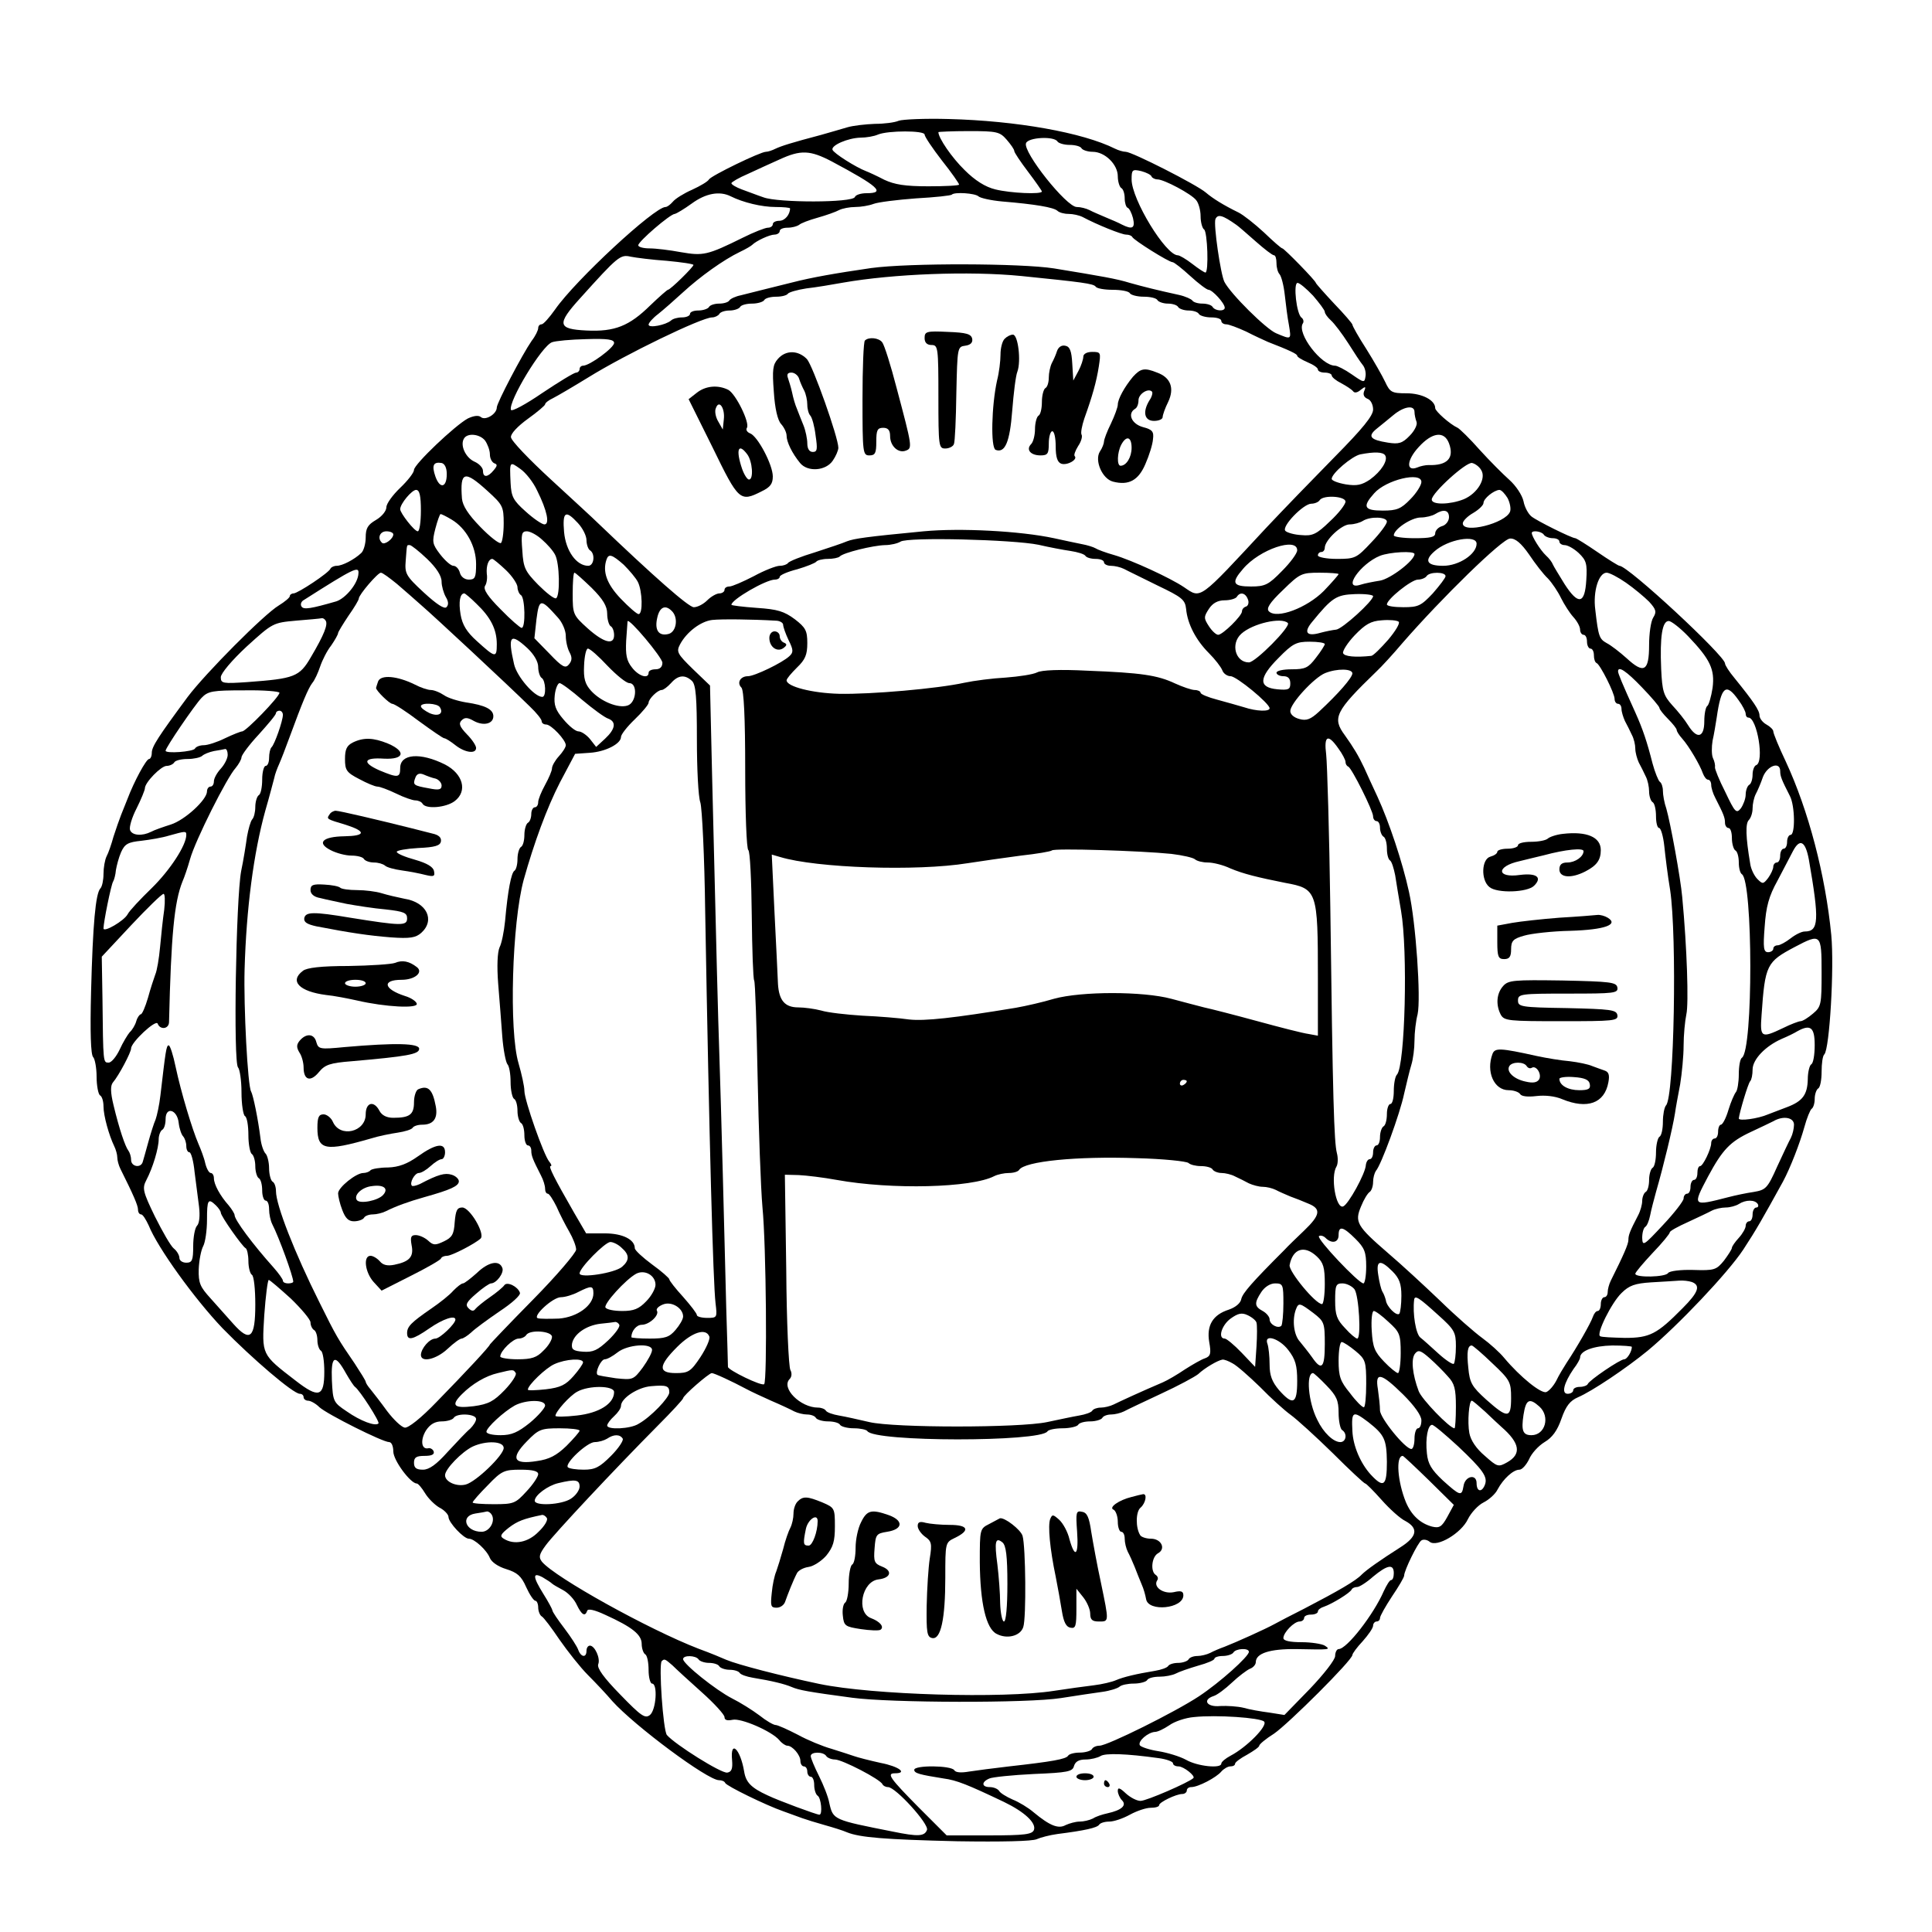<?xml version="1.0" standalone="no"?>
<!DOCTYPE svg PUBLIC "-//W3C//DTD SVG 20010904//EN"
 "http://www.w3.org/TR/2001/REC-SVG-20010904/DTD/svg10.dtd">
<svg version="1.0" xmlns="http://www.w3.org/2000/svg"
 width="560pt" height="560pt" viewBox="0 0 560 560"
 preserveAspectRatio="xMidYMid meet">
<g transform="translate(0,560) scale(0.1,-0.1)"
fill="#000000" stroke="none">
<path d="M2605 5250 c-11 -5 -42 -9 -69 -9 -27 -1 -63 -5 -80 -10 -17 -5 -51
-15 -76 -22 -87 -23 -115 -32 -132 -40 -10 -5 -22 -9 -28 -9 -16 0 -158 -69
-165 -80 -3 -6 -25 -19 -49 -30 -23 -10 -49 -26 -56 -35 -7 -8 -16 -15 -21
-15 -32 0 -261 -212 -320 -297 -17 -24 -34 -43 -39 -43 -6 0 -10 -5 -10 -11 0
-6 -8 -23 -19 -37 -27 -39 -101 -180 -101 -193 0 -19 -33 -39 -46 -28 -7 6
-21 4 -38 -4 -37 -20 -156 -133 -156 -149 0 -8 -18 -31 -40 -52 -22 -21 -40
-46 -40 -56 0 -11 -13 -27 -30 -37 -24 -14 -30 -24 -30 -51 0 -18 -6 -39 -13
-45 -20 -19 -55 -37 -71 -37 -8 0 -16 -4 -18 -8 -4 -12 -95 -72 -107 -72 -6 0
-11 -4 -11 -8 0 -4 -14 -16 -32 -27 -42 -25 -212 -196 -264 -265 -85 -115
-104 -144 -104 -162 0 -10 -4 -18 -8 -18 -8 0 -43 -64 -63 -117 -5 -13 -13
-33 -18 -45 -5 -13 -15 -41 -22 -63 -6 -22 -15 -48 -20 -57 -5 -10 -9 -33 -9
-51 0 -18 -4 -37 -9 -42 -14 -15 -22 -104 -27 -299 -3 -117 -1 -183 6 -190 5
-5 10 -31 10 -57 0 -26 5 -51 10 -54 6 -3 10 -18 10 -32 0 -27 16 -84 31 -115
5 -10 9 -25 9 -33 0 -8 4 -23 9 -33 37 -74 51 -106 51 -118 0 -8 4 -14 9 -14
5 0 14 -15 22 -32 26 -65 133 -213 214 -298 86 -88 205 -190 224 -190 6 0 11
-4 11 -10 0 -5 6 -10 13 -10 7 0 22 -8 33 -19 22 -20 183 -101 202 -101 7 0
12 -12 12 -27 0 -26 50 -93 68 -93 4 0 15 -13 24 -28 9 -15 28 -34 42 -42 14
-7 26 -20 26 -27 0 -16 44 -63 59 -63 16 0 52 -33 61 -56 5 -12 24 -25 47 -32
32 -10 44 -20 58 -52 10 -22 22 -40 27 -40 4 0 8 -9 8 -19 0 -11 5 -23 10 -26
6 -3 29 -34 52 -68 23 -33 60 -80 82 -102 23 -23 55 -57 71 -76 65 -72 276
-229 309 -229 8 0 16 -3 18 -8 4 -9 119 -65 168 -82 19 -7 44 -16 55 -20 11
-4 40 -13 65 -20 25 -7 54 -16 65 -21 37 -15 109 -21 320 -26 129 -2 217 0
230 6 11 5 38 12 60 15 79 10 115 18 121 27 3 5 16 9 29 9 14 0 40 9 60 20 20
11 47 20 60 20 14 0 25 3 25 8 0 8 49 32 67 32 7 0 13 5 13 10 0 6 6 10 13 10
20 0 73 28 87 45 7 8 19 15 26 15 8 0 14 3 14 8 0 4 16 16 35 26 19 11 35 22
35 26 0 4 19 20 43 35 42 29 227 213 227 228 0 4 13 22 30 40 16 18 30 38 30
45 0 6 5 12 10 12 6 0 10 5 10 10 0 6 16 34 35 63 19 28 35 55 35 60 0 15 40
96 50 102 6 4 17 2 24 -4 21 -17 92 25 111 66 9 18 29 40 45 48 16 8 35 25 41
38 16 30 45 57 63 57 8 0 20 14 28 30 7 17 27 39 45 50 22 13 37 33 49 68 13
37 25 52 48 62 40 17 140 84 202 135 88 73 232 225 277 293 38 58 56 90 115
197 21 39 49 111 62 158 7 26 17 50 21 53 5 3 9 16 9 29 0 13 5 27 10 30 6 3
10 25 10 49 0 23 3 46 8 50 15 16 29 250 20 346 -17 174 -66 361 -132 503 -20
42 -36 81 -36 87 0 5 -9 14 -20 20 -11 6 -20 18 -20 26 0 15 -17 40 -72 108
-16 19 -28 38 -28 43 0 22 -281 283 -306 283 -3 0 -32 18 -64 40 -32 22 -61
40 -64 40 -10 0 -111 50 -127 63 -9 7 -20 27 -23 44 -4 18 -22 45 -41 62 -18
16 -57 55 -86 87 -29 33 -58 61 -64 64 -22 10 -65 48 -65 57 0 23 -38 43 -83
43 -43 0 -48 3 -62 33 -8 17 -33 61 -55 96 -22 34 -40 66 -40 70 0 3 -24 31
-53 61 -28 30 -52 57 -53 60 0 6 -92 100 -97 100 -3 0 -26 20 -53 46 -27 25
-60 51 -74 58 -45 22 -75 41 -95 58 -27 23 -214 118 -232 118 -7 0 -21 4 -31
9 -94 47 -286 81 -482 86 -69 2 -134 -1 -145 -5z m75 -40 c0 -6 23 -40 50 -75
28 -35 50 -67 50 -70 0 -3 -40 -5 -89 -5 -68 0 -98 5 -128 19 -21 11 -45 22
-53 25 -29 11 -94 52 -97 62 -4 13 45 34 81 35 17 0 40 4 51 9 29 12 135 12
135 0z m238 -15 c12 -14 22 -28 22 -33 0 -4 18 -31 40 -60 22 -29 40 -55 40
-57 0 -9 -91 -5 -135 6 -29 7 -59 26 -89 56 -37 36 -76 93 -76 110 0 1 40 3
88 3 82 0 90 -2 110 -25z m147 -5 c3 -5 19 -10 35 -10 16 0 32 -4 35 -10 3 -5
18 -10 32 -10 36 0 73 -37 73 -71 0 -15 5 -31 10 -34 6 -3 10 -17 10 -30 0
-13 4 -25 8 -27 5 -1 12 -15 16 -30 7 -30 -2 -34 -32 -19 -9 5 -30 14 -47 21
-16 7 -38 16 -47 21 -10 5 -26 9 -37 9 -30 0 -157 160 -147 185 6 17 81 21 91
5z m-654 -58 c135 -72 157 -92 101 -92 -17 0 -32 -5 -34 -11 -6 -17 -223 -17
-265 -1 -18 6 -46 17 -63 23 -16 6 -30 14 -30 18 0 3 22 16 48 27 26 12 67 31
92 42 61 28 88 27 151 -6z m927 -44 c2 -4 10 -8 17 -8 19 0 98 -42 112 -60 7
-8 13 -29 13 -47 0 -17 5 -35 10 -38 10 -6 14 -125 4 -125 -3 0 -20 11 -38 25
-18 14 -37 25 -42 25 -35 0 -134 162 -134 220 0 28 2 30 28 24 15 -4 29 -11
30 -16z m-1220 -57 c36 -18 90 -31 130 -31 23 0 42 -2 42 -4 0 -18 -15 -36
-31 -36 -10 0 -19 -4 -19 -10 0 -5 -6 -10 -14 -10 -8 0 -41 -13 -73 -29 -103
-51 -115 -53 -179 -42 -32 6 -73 11 -91 11 -18 0 -33 4 -33 9 0 11 93 91 106
91 5 1 27 14 49 30 41 30 81 37 113 21z m718 0 c5 -5 36 -12 69 -15 96 -8 149
-17 160 -27 5 -5 19 -9 32 -9 13 0 31 -4 41 -9 41 -22 113 -51 126 -51 8 0 16
-3 18 -7 4 -9 106 -73 117 -73 4 0 27 -18 51 -40 24 -22 48 -40 53 -40 11 0
47 -39 47 -52 0 -11 -27 -10 -35 2 -3 6 -17 10 -30 10 -13 0 -26 4 -29 9 -3 4
-20 12 -38 16 -64 14 -104 24 -143 35 -39 12 -80 19 -220 42 -96 15 -420 16
-530 1 -103 -15 -172 -27 -230 -42 -60 -15 -117 -29 -148 -37 -15 -3 -30 -10
-33 -15 -3 -5 -16 -9 -29 -9 -13 0 -27 -4 -30 -10 -3 -5 -17 -10 -31 -10 -13
0 -24 -4 -24 -10 0 -5 -10 -10 -23 -10 -13 0 -27 -4 -32 -9 -15 -13 -65 -23
-65 -12 0 5 12 19 28 31 15 12 47 40 72 63 49 45 117 94 165 117 17 8 32 17
35 20 12 12 51 30 65 30 8 0 15 5 15 10 0 6 10 10 23 10 13 0 27 4 33 8 5 5
29 14 54 21 25 7 53 17 62 22 10 5 31 9 47 9 16 0 40 4 53 9 13 5 69 12 123
16 55 3 102 8 104 11 8 8 67 4 77 -5z m748 -83 c6 -4 31 -26 56 -48 25 -22 48
-40 53 -40 4 0 7 -10 7 -23 0 -13 4 -27 9 -32 5 -6 12 -32 15 -60 3 -27 8 -67
12 -87 7 -43 8 -43 -37 -24 -29 12 -132 114 -150 149 -11 22 -32 166 -26 182
7 15 20 12 61 -17z m-1651 -104 c42 -4 77 -9 77 -12 0 -6 -67 -72 -74 -72 -2
0 -25 -20 -51 -45 -61 -60 -103 -77 -185 -73 -84 4 -87 18 -18 94 109 121 116
127 146 120 15 -3 62 -9 105 -12z m1027 -44 c177 -18 210 -22 216 -31 3 -5 25
-9 49 -9 24 0 47 -4 50 -10 3 -5 21 -10 40 -10 19 0 37 -4 40 -10 3 -5 17 -10
30 -10 13 0 27 -4 30 -10 3 -5 17 -10 30 -10 13 0 27 -4 30 -10 3 -5 19 -10
36 -10 16 0 29 -4 29 -10 0 -5 6 -10 14 -10 8 0 34 -10 58 -21 23 -12 52 -25
63 -30 62 -24 85 -35 85 -40 0 -4 14 -12 30 -19 17 -7 30 -16 30 -21 0 -5 9
-9 20 -9 11 0 20 -4 20 -8 0 -5 12 -15 28 -23 15 -8 30 -18 34 -23 4 -6 13 -4
22 4 14 11 16 10 10 -4 -4 -10 0 -18 10 -22 9 -3 16 -17 16 -31 0 -18 -30 -55
-112 -138 -62 -63 -151 -155 -198 -205 -197 -212 -188 -206 -238 -172 -40 27
-151 78 -202 93 -25 7 -49 16 -55 20 -5 3 -23 9 -40 12 -16 3 -52 11 -80 17
-98 21 -272 30 -378 20 -167 -16 -201 -21 -222 -29 -11 -5 -53 -19 -93 -32
-40 -12 -75 -26 -78 -31 -3 -4 -13 -8 -24 -8 -10 0 -44 -13 -75 -30 -31 -16
-63 -30 -71 -30 -8 0 -14 -4 -14 -10 0 -5 -7 -10 -15 -10 -8 0 -24 -9 -35 -20
-11 -11 -28 -20 -39 -20 -15 0 -116 89 -278 244 -12 12 -73 68 -136 126 -63
58 -116 113 -116 123 -1 10 20 32 49 53 28 20 50 39 50 42 0 4 10 12 23 18 12
6 58 33 102 60 108 67 329 174 359 174 8 0 18 5 21 10 3 6 17 10 30 10 13 0
27 5 30 10 3 6 19 10 35 10 16 0 32 5 35 10 3 6 19 10 35 10 16 0 31 4 34 9 3
4 27 11 53 15 27 3 75 11 108 17 143 25 364 34 515 19z m846 -57 c18 -21 34
-42 34 -47 0 -5 8 -16 18 -25 10 -9 32 -38 50 -66 17 -27 36 -56 42 -63 6 -7
10 -22 8 -33 -3 -19 -4 -19 -40 6 -20 14 -42 25 -48 25 -40 0 -111 93 -94 122
4 5 2 13 -3 17 -15 9 -25 101 -12 101 6 0 26 -17 45 -37z m-2026 -137 c0 -14
-71 -66 -90 -66 -5 0 -10 -4 -10 -10 0 -5 -5 -10 -10 -10 -6 0 -50 -27 -98
-59 -48 -33 -89 -55 -91 -49 -8 24 89 185 119 196 11 4 55 8 99 9 62 2 81 -1
81 -11z m2320 -200 c0 -8 3 -21 6 -29 3 -8 -6 -26 -20 -40 -21 -22 -32 -25
-63 -20 -51 8 -60 18 -33 40 13 10 34 28 49 40 30 25 61 30 61 9z m-2694 -83
c7 -10 14 -28 14 -40 0 -12 6 -23 13 -26 9 -3 9 -7 -2 -20 -17 -21 -31 -22
-31 -2 0 9 -11 21 -25 27 -26 12 -42 48 -30 67 10 17 46 13 61 -6z m2794 -8
c16 -43 -5 -65 -60 -63 -8 0 -23 -3 -32 -7 -33 -13 -31 21 4 59 39 43 74 48
88 11z m-185 -35 c9 -14 -11 -46 -44 -70 -24 -16 -38 -19 -70 -14 -23 4 -41
11 -41 16 0 16 59 66 83 71 41 8 66 7 72 -3z m-2720 -54 c0 -40 -20 -44 -33
-7 -11 32 -6 43 18 39 9 -2 15 -14 15 -32z m262 -48 c29 -58 37 -98 21 -98 -7
0 -32 17 -55 38 -36 32 -41 43 -43 82 -3 64 -3 63 28 41 16 -11 38 -39 49 -63z
m2736 60 c16 -24 -10 -68 -50 -85 -40 -16 -93 -17 -93 -1 0 19 100 110 117
106 9 -2 21 -11 26 -20z m-2880 -61 c44 -40 47 -45 47 -94 0 -29 -4 -54 -8
-57 -5 -3 -32 18 -60 47 -35 36 -51 61 -53 82 -6 79 7 83 74 22z m2707 26 c0
-9 -14 -32 -32 -50 -27 -28 -39 -33 -80 -33 -54 0 -60 11 -25 50 34 39 137 64
137 33z m-2900 -83 c0 -33 -4 -60 -9 -60 -10 0 -51 53 -51 64 0 16 34 56 46
56 10 0 14 -16 14 -60z m3150 36 c7 -14 10 -31 7 -39 -13 -34 -137 -65 -137
-34 0 7 14 21 30 30 17 10 30 23 30 29 0 13 30 37 46 38 6 0 16 -11 24 -24z
m-470 -10 c0 -8 -20 -34 -45 -57 -39 -38 -51 -43 -83 -40 -20 1 -41 7 -46 12
-13 12 52 79 75 79 10 0 21 5 24 10 10 16 75 12 75 -4z m300 -45 c0 -11 -9
-23 -20 -26 -11 -3 -20 -13 -20 -21 0 -11 -15 -14 -60 -14 -33 0 -60 4 -60 8
0 18 51 52 78 52 15 0 34 5 42 10 24 15 40 12 40 -9z m-2891 -7 c42 -25 71
-77 71 -129 0 -39 -3 -45 -21 -45 -12 0 -23 8 -26 20 -3 11 -11 20 -19 20 -7
0 -24 15 -38 33 -23 30 -24 36 -14 75 6 23 13 42 15 42 3 0 17 -7 32 -16z
m366 -10 c14 -15 25 -37 25 -50 0 -12 5 -26 10 -29 16 -10 12 -45 -5 -45 -34
0 -65 43 -70 98 -5 59 4 65 40 26z m2345 4 c0 -7 -20 -34 -45 -60 -43 -46 -47
-48 -100 -48 -30 0 -55 5 -55 10 0 6 5 10 10 10 6 0 10 6 10 13 1 22 49 67 72
67 13 0 30 5 38 10 22 14 70 12 70 -2z m-2880 -37 c0 -13 -26 -32 -33 -24 -14
13 -6 33 13 33 11 0 20 -4 20 -9z m431 -15 c15 -13 32 -32 38 -44 13 -24 15
-118 3 -126 -5 -3 -28 15 -52 39 -38 39 -43 49 -46 99 -4 48 -2 56 13 56 10 0
30 -11 44 -24z m2904 14 c3 -5 15 -10 26 -10 10 0 19 -4 19 -10 0 -5 7 -10 15
-10 9 0 27 -10 41 -23 22 -21 25 -31 22 -78 -4 -70 -23 -74 -63 -12 -16 26
-32 52 -34 57 -2 6 -11 18 -20 26 -16 15 -41 55 -41 65 0 9 29 5 35 -5z
m-1465 -29 c30 -7 72 -15 93 -18 20 -3 40 -9 43 -14 3 -5 16 -9 30 -9 13 0 24
-4 24 -10 0 -5 9 -10 20 -10 11 0 28 -4 38 -9 9 -5 53 -26 97 -48 71 -34 80
-41 83 -68 4 -44 29 -91 66 -128 18 -18 35 -40 39 -50 3 -9 14 -17 24 -17 17
0 113 -79 113 -93 0 -10 -38 -9 -74 3 -17 5 -52 15 -78 22 -27 7 -48 16 -48
20 0 4 -8 8 -17 8 -9 0 -35 9 -57 19 -51 24 -98 31 -255 37 -77 4 -132 2 -145
-5 -12 -6 -52 -12 -91 -15 -38 -2 -92 -9 -120 -15 -77 -17 -271 -34 -363 -32
-78 2 -152 21 -152 39 0 5 14 21 30 37 24 23 30 37 30 71 0 36 -5 45 -36 69
-31 23 -50 29 -110 33 -41 3 -74 7 -74 9 0 15 100 73 126 73 8 0 14 4 14 8 0
5 23 15 51 22 27 8 52 18 55 22 3 4 18 8 33 8 15 0 31 3 35 7 10 11 96 32 131
33 17 0 37 5 45 10 20 14 327 6 400 -9z m1270 3 c0 -30 -51 -64 -97 -64 -47 0
-56 15 -25 42 39 35 122 49 122 22z m152 -31 c18 -27 42 -58 55 -70 12 -13 29
-38 38 -57 9 -18 25 -43 35 -54 11 -12 20 -28 20 -37 0 -8 5 -15 10 -15 6 0
10 -9 10 -20 0 -11 5 -20 10 -20 6 0 10 -9 10 -19 0 -11 3 -21 8 -23 10 -4 52
-87 52 -104 0 -8 5 -14 10 -14 6 0 10 -7 10 -15 0 -8 5 -24 10 -35 6 -11 15
-29 20 -40 6 -11 10 -29 10 -40 0 -11 5 -29 10 -40 6 -11 15 -29 20 -40 6 -11
10 -31 10 -44 0 -14 5 -28 10 -31 6 -3 10 -22 10 -41 0 -19 4 -34 9 -34 5 0
12 -24 15 -52 3 -29 10 -87 17 -128 20 -134 12 -600 -12 -624 -5 -6 -9 -27 -9
-47 0 -21 -4 -41 -10 -44 -5 -3 -10 -24 -10 -45 0 -21 -4 -42 -10 -45 -5 -3
-10 -19 -10 -35 0 -16 -4 -32 -10 -35 -5 -3 -10 -15 -10 -26 0 -10 -5 -29 -12
-42 -24 -46 -28 -57 -28 -71 0 -12 -14 -44 -51 -118 -5 -10 -9 -25 -9 -33 0
-8 -4 -15 -10 -15 -5 0 -10 -9 -10 -20 0 -11 -4 -20 -9 -20 -5 0 -11 -8 -14
-17 -6 -18 -46 -88 -76 -133 -9 -14 -23 -37 -30 -52 -8 -15 -20 -29 -29 -33
-15 -5 -75 43 -122 99 -13 16 -42 42 -64 58 -22 16 -77 64 -121 107 -45 43
-113 106 -153 140 -89 77 -96 89 -77 134 8 20 19 38 25 42 5 3 10 16 10 29 0
12 4 26 8 32 15 16 70 166 82 224 7 30 16 68 21 84 5 16 9 47 9 70 0 23 4 57
9 76 10 46 -5 266 -25 355 -19 87 -58 203 -91 275 -14 30 -32 69 -39 85 -16
34 -31 59 -56 94 -37 50 -28 69 92 185 14 13 48 50 75 82 114 131 290 303 312
303 15 1 32 -13 55 -46z m-3194 -13 c27 -26 42 -49 42 -66 0 -13 6 -33 12 -44
8 -13 9 -23 2 -30 -6 -6 -28 8 -66 43 -52 48 -55 55 -52 92 4 49 2 45 12 45 4
0 27 -18 50 -40z m2522 25 c0 -9 -20 -36 -44 -60 -39 -40 -49 -45 -90 -45 -53
0 -58 11 -23 51 48 57 157 93 157 54z m340 -11 c0 -19 -70 -72 -100 -77 -19
-3 -45 -8 -57 -12 -54 -17 0 61 57 84 28 11 100 15 100 5z m-2292 -31 c16 -16
35 -38 41 -50 13 -26 15 -93 2 -93 -5 0 -28 20 -52 45 -40 42 -53 78 -41 113
6 18 16 15 50 -15z m-342 -15 c19 -18 34 -41 34 -50 0 -9 5 -20 10 -23 12 -7
14 -95 2 -95 -4 0 -32 24 -61 54 -37 37 -51 58 -45 68 5 7 7 23 5 35 -2 23 5
43 16 43 3 0 21 -15 39 -32z m-427 -10 c-1 -29 -37 -72 -64 -81 -73 -21 -95
-25 -101 -15 -4 6 -1 15 7 19 146 93 160 99 158 77z m111 -30 c21 -18 53 -46
72 -63 35 -30 250 -230 314 -293 19 -18 34 -37 34 -42 0 -6 6 -10 13 -10 15 0
57 -45 57 -60 0 -6 -9 -20 -20 -32 -11 -12 -20 -28 -20 -35 0 -7 -9 -28 -20
-48 -11 -20 -20 -42 -20 -50 0 -8 -4 -15 -10 -15 -5 0 -10 -9 -10 -19 0 -11
-4 -23 -10 -26 -5 -3 -10 -19 -10 -35 0 -16 -4 -32 -10 -35 -5 -3 -10 -19 -10
-35 0 -16 -4 -31 -9 -34 -9 -6 -19 -56 -27 -146 -3 -30 -10 -65 -16 -76 -6
-14 -8 -53 -4 -105 4 -46 9 -115 12 -154 3 -38 10 -74 15 -80 5 -5 9 -28 9
-51 0 -24 5 -46 10 -49 6 -3 10 -19 10 -35 0 -16 5 -32 10 -35 6 -3 10 -19 10
-36 0 -16 5 -29 10 -29 6 0 10 -7 10 -15 0 -15 4 -25 28 -72 7 -13 12 -30 12
-38 0 -8 3 -15 8 -15 4 0 15 -17 25 -37 9 -21 26 -54 37 -73 11 -19 20 -42 20
-52 0 -9 -56 -75 -125 -145 -69 -70 -125 -129 -125 -130 0 -5 -71 -81 -153
-165 -47 -49 -84 -78 -94 -76 -10 2 -32 23 -51 48 -18 25 -40 53 -48 63 -8 9
-14 19 -14 22 0 3 -15 27 -32 53 -48 70 -53 78 -102 177 -72 144 -126 282
-126 322 0 12 -4 25 -10 28 -5 3 -10 21 -10 39 0 17 -5 37 -10 42 -6 6 -13 26
-15 45 -7 56 -21 124 -27 135 -10 15 -22 247 -19 354 5 176 26 337 60 460 12
41 23 84 26 95 2 11 9 29 14 40 5 11 19 47 31 80 36 98 53 139 65 155 7 8 17
30 23 48 6 18 20 46 32 61 11 16 20 32 20 36 0 3 14 26 30 50 17 24 30 46 30
50 0 11 55 75 64 75 5 0 25 -15 46 -32z m565 -12 c33 -33 45 -53 45 -75 0 -16
5 -33 10 -36 6 -3 10 -15 10 -26 0 -30 -30 -22 -77 20 -42 38 -43 41 -43 100
0 33 2 61 5 61 3 0 25 -20 50 -44z m2165 40 c0 -2 -19 -24 -43 -49 -49 -49
-136 -82 -159 -59 -8 8 1 24 41 62 49 48 54 50 106 50 30 0 55 -2 55 -4z m310
-6 c0 -5 -17 -27 -37 -50 -34 -36 -42 -40 -85 -40 -26 0 -48 3 -48 8 0 15 71
72 90 72 10 0 22 5 25 10 8 13 55 13 55 0z m523 -19 c23 -16 53 -41 67 -55 21
-23 22 -30 12 -46 -7 -11 -12 -47 -12 -80 0 -76 -15 -84 -65 -38 -20 18 -46
38 -58 44 -21 12 -24 18 -33 97 -7 53 10 107 33 107 8 0 33 -13 56 -29z
m-3332 -61 c41 -39 59 -74 59 -117 0 -41 -4 -40 -58 9 -29 26 -42 47 -47 77
-6 36 -2 61 11 61 2 0 18 -13 35 -30z m2236 13 c4 -9 1 -19 -5 -21 -7 -2 -12
-8 -12 -14 0 -13 -56 -68 -69 -68 -6 0 -18 11 -27 25 -15 23 -15 27 0 50 11
17 26 25 46 25 16 0 32 5 35 10 9 15 25 12 32 -7z m363 9 c0 -14 -89 -95 -107
-97 -10 -1 -30 -5 -45 -9 -41 -12 -50 1 -25 31 58 71 70 79 125 81 28 1 52 -2
52 -6z m-2363 -62 c13 -14 23 -38 23 -53 0 -16 5 -37 11 -48 8 -15 7 -24 -2
-35 -10 -12 -19 -8 -56 31 l-44 45 6 55 c8 61 12 61 62 5z m333 16 c17 -21 9
-60 -14 -64 -27 -6 -39 12 -31 47 7 33 25 40 45 17z m-1006 -25 c7 -11 -4 -40
-43 -106 -33 -57 -48 -62 -183 -72 -72 -5 -78 -4 -78 14 0 11 32 49 75 89 75
68 76 69 143 75 37 3 70 6 74 7 4 1 9 -2 12 -7z m1304 0 c12 0 22 -6 22 -12 0
-6 7 -26 16 -45 14 -28 14 -35 2 -46 -20 -19 -101 -58 -120 -58 -22 0 -33 -19
-19 -33 7 -7 11 -85 11 -238 0 -125 4 -230 9 -233 5 -3 9 -88 10 -188 1 -100
4 -185 7 -190 3 -4 7 -130 10 -280 3 -150 9 -320 14 -377 11 -111 14 -504 5
-513 -7 -7 -105 41 -105 50 0 4 -2 81 -5 172 -2 91 -7 266 -10 390 -3 124 -8
279 -10 345 -4 117 -8 273 -21 809 l-6 259 -50 48 c-45 44 -48 50 -37 71 19
36 60 67 93 71 27 3 115 2 184 -2z m1776 -55 c-22 -25 -43 -46 -49 -47 -46 -5
-79 -2 -82 8 -2 6 13 30 34 52 30 31 46 41 78 43 22 2 44 0 49 -4 5 -4 -9 -27
-30 -52z m-2104 -67 c0 -12 -7 -19 -20 -19 -11 0 -20 -4 -20 -10 0 -19 -29
-10 -48 15 -16 20 -19 37 -17 78 2 28 4 54 4 56 3 12 101 -105 101 -120z
m1813 115 c9 -10 -94 -114 -113 -114 -39 0 -54 54 -22 83 33 30 117 49 135 31z
m1160 -38 c64 -67 78 -96 71 -150 -4 -26 -11 -49 -15 -52 -5 -3 -9 -23 -9 -45
0 -47 -21 -53 -47 -11 -9 15 -30 41 -46 58 -25 28 -29 40 -32 105 -4 94 3 139
22 139 7 0 33 -20 56 -44z m-3364 -35 c19 -18 31 -39 31 -54 0 -14 5 -29 10
-32 12 -7 14 -55 2 -55 -23 0 -74 59 -82 95 -19 83 -11 92 39 46z m2311 12 c0
-3 -11 -21 -26 -40 -22 -29 -31 -33 -70 -33 -24 0 -44 -4 -44 -10 0 -5 9 -10
20 -10 14 0 20 -7 20 -21 0 -17 -5 -20 -37 -17 -56 5 -55 33 3 91 41 42 52 47
90 47 24 0 44 -3 44 -7z m-2079 -63 c26 -27 54 -50 63 -50 25 0 21 -57 -5 -65
-27 -9 -78 12 -106 43 -17 19 -22 35 -20 73 1 27 6 49 11 49 6 0 31 -22 57
-50z m2159 -22 c-1 -13 -39 -57 -97 -111 -24 -22 -36 -27 -57 -21 -15 4 -26
13 -26 23 0 22 69 97 101 110 35 14 79 13 79 -1z m839 -40 c28 -29 51 -56 51
-60 0 -4 11 -18 25 -32 14 -14 25 -28 25 -32 0 -4 7 -15 16 -25 19 -21 52 -77
60 -101 4 -10 10 -18 15 -18 5 0 9 -7 9 -15 0 -8 5 -25 12 -38 24 -47 28 -57
28 -72 0 -8 5 -15 10 -15 6 0 10 -13 10 -29 0 -17 5 -33 10 -36 6 -3 10 -19
10 -35 0 -16 4 -31 9 -34 32 -20 33 -511 0 -532 -5 -3 -9 -24 -9 -48 0 -23 -4
-46 -8 -51 -5 -6 -15 -29 -22 -52 -7 -24 -17 -43 -22 -43 -4 0 -8 -9 -8 -20 0
-11 -4 -20 -10 -20 -5 0 -10 -6 -10 -13 0 -18 -24 -67 -32 -67 -5 0 -8 -9 -8
-20 0 -11 -4 -20 -10 -20 -5 0 -10 -9 -10 -20 0 -11 -4 -20 -10 -20 -5 0 -10
-6 -10 -14 0 -7 -27 -42 -60 -77 -56 -60 -59 -62 -60 -37 0 15 4 29 9 32 5 3
11 18 14 33 3 16 11 46 17 68 22 76 48 184 55 228 2 15 9 53 15 84 5 31 10 82
10 112 0 31 4 72 8 91 7 30 2 192 -12 340 -5 56 -34 214 -46 256 -6 17 -10 40
-10 52 0 11 -4 23 -9 26 -4 3 -14 27 -21 53 -16 63 -28 99 -50 148 -39 86 -50
113 -50 119 0 17 24 1 69 -46z m-2753 18 c11 -11 14 -48 14 -169 0 -85 4 -167
10 -183 5 -16 12 -157 14 -314 12 -680 23 -1076 30 -1137 5 -42 5 -43 -24 -43
-17 0 -30 4 -30 8 0 5 -18 28 -40 53 -22 24 -40 47 -40 51 0 3 -22 23 -50 43
-27 20 -50 41 -50 47 0 25 -35 43 -87 43 l-54 0 -35 60 c-58 101 -75 135 -68
135 4 0 2 6 -4 13 -16 19 -72 178 -72 205 0 13 -8 49 -17 80 -28 94 -19 407
15 532 30 107 67 208 105 282 l44 83 43 3 c45 3 90 26 90 46 0 7 18 30 40 51
22 21 40 43 40 48 0 11 26 37 38 37 5 0 17 9 27 20 21 24 41 25 61 6z m-318
-55 c31 -26 65 -51 75 -54 24 -9 21 -30 -9 -58 l-26 -24 -18 23 c-10 12 -25
22 -33 22 -9 0 -28 16 -44 35 -23 27 -28 42 -25 70 2 19 9 35 14 35 5 0 35
-22 66 -49z m-878 21 c0 -12 -97 -112 -108 -112 -4 0 -27 -9 -50 -20 -22 -11
-50 -20 -61 -20 -11 0 -23 -4 -26 -10 -6 -9 -85 -15 -85 -6 0 9 84 132 104
153 19 20 32 22 124 22 56 1 102 -3 102 -7z m4229 -21 c12 -16 21 -34 21 -40
0 -6 3 -11 8 -11 25 0 47 -130 22 -138 -5 -2 -10 -14 -10 -27 0 -13 -4 -27
-10 -30 -5 -3 -10 -16 -10 -28 0 -12 -7 -30 -14 -40 -13 -16 -17 -12 -45 47
-18 35 -31 68 -30 72 1 5 -1 17 -6 27 -4 9 -4 32 -1 50 4 17 9 48 12 67 13 91
27 102 63 51z m-4219 -43 c0 -17 -24 -86 -33 -94 -4 -4 -7 -18 -7 -31 0 -12
-4 -23 -10 -23 -5 0 -10 -18 -10 -39 0 -22 -4 -43 -10 -46 -5 -3 -10 -19 -10
-34 0 -15 -4 -31 -9 -36 -5 -6 -11 -28 -15 -50 -3 -22 -10 -67 -17 -100 -15
-81 -23 -555 -9 -569 5 -5 10 -38 10 -72 0 -35 5 -66 10 -69 6 -3 10 -28 10
-55 0 -27 5 -52 10 -55 5 -3 10 -19 10 -35 0 -16 5 -32 10 -35 6 -3 10 -19 10
-36 0 -16 5 -29 10 -29 6 0 10 -11 10 -25 0 -14 4 -33 9 -43 20 -39 61 -152
61 -167 0 -3 -7 -5 -15 -5 -8 0 -15 3 -15 8 0 4 -12 21 -27 38 -60 67 -113
138 -113 152 0 4 -8 17 -17 28 -25 28 -43 61 -43 79 0 8 -4 15 -9 15 -5 0 -12
12 -16 28 -3 15 -13 41 -20 57 -18 42 -50 148 -66 223 -7 34 -16 62 -20 62 -7
0 -9 -17 -24 -145 -3 -27 -10 -59 -14 -70 -5 -11 -14 -40 -21 -65 -7 -25 -14
-51 -16 -57 -5 -20 -34 -15 -34 5 0 10 -4 22 -8 27 -9 12 -26 61 -43 132 -9
37 -9 56 -2 65 18 21 53 88 53 99 0 18 72 85 77 72 7 -19 33 -16 33 5 6 251
15 347 39 407 5 11 15 40 22 65 15 54 107 237 132 264 9 11 17 25 17 31 0 6
22 36 50 66 27 30 50 57 50 62 0 4 5 7 10 7 6 0 10 -6 10 -12z m3059 -97 c12
-16 21 -34 21 -39 0 -6 3 -12 8 -14 10 -4 72 -128 72 -144 0 -8 5 -14 10 -14
6 0 10 -9 10 -19 0 -11 5 -23 10 -26 6 -3 10 -19 10 -35 0 -16 4 -31 9 -34 5
-3 11 -23 15 -43 3 -21 11 -67 17 -103 20 -114 12 -450 -12 -475 -5 -5 -9 -26
-9 -47 0 -21 -4 -38 -10 -38 -5 0 -10 -13 -10 -29 0 -17 -4 -33 -10 -36 -5 -3
-10 -17 -10 -31 0 -13 -4 -24 -10 -24 -5 0 -10 -9 -10 -20 0 -11 -4 -20 -10
-20 -5 0 -10 -8 -11 -17 -1 -24 -51 -115 -66 -120 -21 -7 -37 87 -19 116 4 7
5 24 1 39 -8 31 -12 153 -19 712 -3 217 -9 416 -12 443 -7 55 5 61 35 18z
m-3219 -19 c0 -10 -9 -28 -20 -40 -11 -12 -20 -28 -20 -37 0 -8 -4 -15 -10
-15 -5 0 -10 -6 -10 -14 0 -24 -64 -83 -105 -96 -22 -7 -48 -16 -57 -21 -26
-13 -55 -11 -61 5 -3 8 5 36 19 63 13 26 24 53 24 58 0 17 47 65 63 65 9 0 19
5 22 10 3 6 21 10 39 10 17 0 36 4 42 9 5 5 20 11 34 14 14 2 28 5 33 6 4 0 7
-7 7 -17z m4500 -47 c0 -15 4 -25 28 -72 15 -28 16 -113 2 -113 -5 0 -10 -9
-10 -20 0 -11 -4 -20 -10 -20 -5 0 -10 -9 -10 -20 0 -11 -4 -20 -10 -20 -5 0
-10 -6 -10 -12 0 -7 -7 -22 -15 -33 -14 -18 -16 -18 -31 -3 -9 9 -19 29 -21
45 -13 77 -14 116 -4 126 6 6 11 21 11 34 0 13 4 31 9 41 5 9 15 32 21 50 13
33 50 46 50 17z m-4620 -185 c0 -30 -47 -102 -100 -154 -33 -32 -65 -66 -70
-76 -10 -19 -70 -54 -70 -41 0 17 22 127 28 136 3 5 7 20 8 33 2 12 8 36 15
52 11 24 20 29 59 33 25 3 61 9 80 15 47 13 50 14 50 2z m4703 -71 c31 -178
29 -209 -12 -209 -9 0 -27 -9 -41 -20 -14 -11 -31 -20 -37 -20 -7 0 -13 -4
-13 -10 0 -5 -7 -10 -15 -10 -13 0 -15 12 -10 74 4 58 12 88 37 133 17 32 37
71 45 86 20 38 36 29 46 -24z m-1848 16 c33 -4 64 -11 69 -16 6 -5 22 -9 37
-9 15 0 44 -7 65 -17 38 -16 79 -26 159 -42 93 -17 95 -23 95 -275 l0 -168
-27 5 c-16 2 -82 19 -148 37 -66 18 -136 36 -155 40 -19 5 -62 16 -95 25 -82
22 -260 22 -340 0 -33 -10 -82 -21 -110 -26 -181 -30 -265 -39 -310 -34 -27 4
-88 9 -135 11 -47 3 -101 9 -120 15 -19 5 -49 9 -66 9 -39 0 -56 20 -59 68 -1
20 -5 113 -10 206 l-8 169 24 -7 c105 -32 396 -42 544 -18 39 6 108 16 154 22
46 5 87 12 90 15 6 7 259 -1 346 -10z m-2919 -162 c-4 -27 -9 -75 -12 -108 -3
-33 -9 -69 -14 -80 -4 -11 -14 -41 -21 -67 -8 -27 -17 -48 -21 -48 -3 0 -10
-9 -13 -20 -3 -11 -12 -26 -19 -32 -6 -7 -20 -30 -29 -50 -10 -21 -24 -38 -32
-38 -16 0 -16 -3 -18 186 l-2 121 85 91 c47 50 89 91 94 91 4 1 5 -20 2 -46z
m4804 -181 c0 -93 -1 -100 -25 -120 -14 -12 -30 -22 -36 -22 -5 0 -29 -9 -51
-20 -63 -30 -67 -28 -62 38 10 146 15 154 96 197 76 40 78 39 78 -73z m-20
-211 c0 -28 -4 -53 -10 -56 -5 -3 -10 -23 -10 -43 -1 -45 -15 -64 -60 -81 -19
-7 -44 -17 -55 -21 -30 -13 -85 -20 -85 -12 2 18 27 102 33 108 4 4 7 19 7 34
0 29 37 68 85 89 17 7 37 17 45 22 38 21 50 11 50 -40z m-1820 -105 c0 -3 -4
-8 -10 -11 -5 -3 -10 -1 -10 4 0 6 5 11 10 11 6 0 10 -2 10 -4z m-2922 -121
c2 -17 8 -34 13 -39 5 -6 9 -18 9 -28 0 -10 4 -18 9 -18 5 0 12 -26 15 -57 4
-32 10 -78 13 -101 3 -26 1 -48 -6 -55 -6 -6 -11 -33 -11 -59 0 -41 -3 -48
-20 -48 -11 0 -20 6 -20 14 0 7 -7 20 -16 27 -9 7 -33 49 -55 93 -35 72 -37
82 -25 105 19 36 36 93 36 119 0 11 5 24 10 27 6 3 10 17 10 31 0 38 34 28 38
-11z m4682 -5 c0 -11 -4 -28 -9 -38 -5 -9 -23 -47 -40 -84 -28 -63 -33 -67
-68 -73 -21 -3 -54 -10 -73 -15 -105 -27 -105 -27 -59 60 42 78 64 101 124
129 28 13 57 27 65 31 29 17 60 11 60 -10z m-1755 -111 c5 -5 21 -9 36 -9 15
0 31 -4 34 -10 3 -5 15 -10 26 -10 10 0 28 -4 39 -10 11 -5 29 -14 40 -20 11
-5 29 -10 40 -10 11 0 28 -4 38 -9 9 -5 28 -13 42 -19 14 -5 37 -14 53 -21 37
-15 34 -33 -13 -78 -22 -21 -48 -46 -57 -56 -94 -94 -121 -125 -125 -142 -2
-12 -16 -24 -36 -31 -47 -15 -65 -46 -57 -94 6 -33 4 -41 -12 -47 -10 -3 -36
-18 -58 -32 -22 -15 -51 -32 -65 -38 -59 -25 -126 -56 -142 -64 -10 -5 -27 -9
-37 -9 -11 0 -22 -4 -25 -9 -3 -5 -20 -11 -38 -14 -18 -3 -60 -12 -93 -19 -81
-17 -442 -17 -515 0 -30 7 -70 16 -88 19 -18 3 -35 9 -38 14 -3 5 -13 9 -23 9
-51 0 -108 57 -82 83 6 6 7 17 2 26 -5 9 -11 140 -12 291 l-4 275 40 -1 c22
-1 72 -7 110 -14 160 -29 392 -23 457 11 10 5 29 9 42 9 14 0 27 4 30 9 16 25
166 40 341 34 77 -2 144 -9 150 -14z m-2819 -123 c8 -8 14 -17 14 -21 0 -10
63 -99 72 -103 4 -2 8 -19 8 -37 0 -19 5 -37 10 -40 6 -3 10 -42 10 -86 0 -98
-15 -111 -64 -56 -18 20 -47 53 -66 74 -30 33 -35 44 -34 84 1 26 7 56 13 67
6 11 11 46 11 76 0 59 3 64 26 42z m4469 4 c3 -5 1 -10 -4 -10 -6 0 -11 -9
-11 -20 0 -11 -4 -20 -10 -20 -5 0 -10 -6 -10 -13 0 -7 -9 -23 -20 -35 -11
-12 -20 -25 -20 -29 0 -4 -11 -21 -23 -37 -22 -27 -28 -29 -89 -27 -37 1 -69
-3 -73 -9 -7 -12 -95 -14 -95 -2 0 4 23 31 50 60 28 29 50 56 50 60 0 4 24 17
53 30 28 13 60 28 69 33 10 5 28 9 40 9 13 0 30 5 38 10 20 13 47 13 55 0z
m-1166 -101 c26 -26 31 -38 31 -80 0 -27 -4 -49 -8 -49 -14 0 -136 129 -129
137 4 3 13 1 19 -5 18 -18 38 -14 38 8 0 28 13 25 49 -11z m-2127 -26 c23 -20
23 -36 1 -55 -21 -18 -123 -34 -123 -19 0 16 73 90 89 91 8 0 23 -7 33 -17z
m2015 -25 c19 -18 23 -32 23 -80 0 -32 -4 -58 -8 -58 -19 0 -97 95 -94 113 9
48 43 59 79 25z m219 -43 c20 -20 26 -36 26 -71 0 -25 -3 -48 -6 -52 -8 -8
-37 21 -39 39 -2 8 -6 19 -10 25 -4 7 -9 28 -12 48 -7 43 5 47 41 11z m-2136
-39 c0 -11 -12 -33 -27 -48 -21 -22 -36 -28 -69 -28 -24 0 -45 4 -49 10 -6 10
58 81 89 98 25 13 56 -5 56 -32z m-1057 -40 c31 -30 57 -61 57 -69 0 -9 5 -19
10 -22 6 -3 10 -17 10 -30 0 -13 5 -27 10 -30 6 -3 10 -31 10 -61 0 -73 -16
-78 -83 -26 -100 77 -98 74 -91 190 4 56 10 102 13 102 3 0 32 -25 64 -54z
m4061 48 c26 -10 19 -30 -27 -76 -74 -75 -95 -86 -167 -86 -36 1 -68 2 -72 5
-12 6 33 97 62 125 22 22 39 28 86 31 33 2 69 4 81 5 12 1 28 -1 37 -4z
m-1184 -62 c0 -32 -3 -61 -6 -65 -10 -9 -34 4 -34 19 0 7 -9 18 -20 24 -24 13
-25 23 -4 55 10 15 26 25 40 25 23 0 24 -4 24 -58z m206 41 c13 -18 20 -143 8
-143 -4 0 -20 13 -35 30 -24 25 -29 38 -29 80 0 44 2 50 21 50 12 0 28 -8 35
-17z m-2206 -12 c0 -35 -47 -69 -100 -73 -28 -1 -55 -1 -61 1 -17 5 43 61 67
61 12 0 35 7 50 15 38 19 44 19 44 -4z m2449 -63 c47 -42 51 -50 51 -90 0 -25
-3 -47 -6 -51 -3 -3 -23 10 -44 29 -21 19 -45 41 -53 47 -13 10 -23 69 -18
110 2 14 15 5 70 -45z m-2189 -4 c0 -8 -10 -25 -22 -39 -18 -21 -30 -25 -75
-25 -29 0 -53 2 -53 4 0 18 15 36 30 36 22 0 52 28 44 41 -3 5 5 13 18 18 25
10 58 -11 58 -35z m1827 10 c31 -24 33 -28 33 -90 0 -69 -9 -79 -37 -38 -10
14 -26 34 -35 45 -18 19 -23 63 -12 93 8 21 11 20 51 -10z m-165 -28 c2 -6 2
-37 0 -69 l-4 -59 -39 41 c-22 23 -44 41 -49 41 -21 0 -9 39 17 58 21 15 32
18 49 10 13 -6 25 -16 26 -22z m383 2 c32 -29 35 -36 35 -90 0 -32 -4 -58 -8
-58 -4 0 -23 15 -40 33 -28 29 -33 42 -36 90 -2 32 1 57 6 57 5 0 24 -14 43
-32z m-2230 -8 c3 -5 -11 -25 -32 -45 -31 -29 -44 -35 -73 -33 -29 2 -34 7
-32 23 5 28 41 53 82 58 19 2 38 4 42 5 4 1 10 -2 13 -8z m-195 -35 c0 -9 -11
-27 -25 -40 -19 -20 -34 -25 -75 -25 -27 0 -50 4 -50 8 0 16 37 52 53 52 9 0
19 5 22 10 10 17 75 12 75 -5z m456 1 c3 -7 -9 -34 -26 -60 -28 -42 -35 -46
-71 -46 -52 0 -51 21 4 76 42 42 83 56 93 30z m1678 -39 c21 -27 26 -45 26
-90 0 -67 -12 -72 -53 -26 -20 24 -27 42 -27 74 0 24 -3 50 -6 59 -12 31 34
17 60 -17z m195 -3 c29 -24 31 -30 31 -95 0 -38 -3 -69 -7 -68 -5 0 -23 18
-40 41 -28 34 -33 48 -33 94 0 30 4 54 9 54 5 0 23 -12 40 -26z m-2039 3 c0
-8 -12 -30 -27 -51 -27 -36 -29 -36 -78 -31 -27 4 -51 8 -53 10 -8 7 10 45 21
45 7 0 23 9 37 20 29 23 100 28 100 7z m2436 -39 c51 -48 54 -54 54 -100 0
-60 -10 -60 -72 -5 -42 38 -48 49 -52 92 -5 46 -2 65 10 65 3 0 30 -23 60 -52z
m404 48 c0 -14 -14 -36 -22 -36 -12 0 -102 -61 -106 -72 -2 -4 -12 -8 -23 -8
-10 0 -19 -4 -19 -10 0 -5 -7 -10 -16 -10 -19 0 -11 31 17 72 11 14 19 29 19
33 0 20 40 34 93 35 31 0 57 -2 57 -4z m-533 -86 c19 -20 23 -36 23 -87 0 -35
-2 -63 -4 -63 -14 0 -96 85 -104 108 -18 48 -23 94 -10 109 9 11 16 9 42 -14
17 -15 41 -39 53 -53z m-3194 9 c11 -19 22 -36 26 -39 14 -10 73 -102 68 -106
-9 -9 -52 7 -92 35 -39 26 -40 29 -43 90 -3 72 9 78 41 20z m687 32 c0 -4 -12
-22 -28 -40 -22 -25 -37 -33 -80 -38 -28 -3 -52 -4 -52 -1 0 13 52 63 77 74
33 15 83 18 83 5z m1883 -3 c12 -6 47 -37 79 -68 31 -32 71 -68 89 -81 18 -13
73 -63 122 -111 48 -48 91 -88 94 -88 3 0 24 -21 48 -48 23 -26 54 -54 69 -61
38 -21 34 -45 -15 -76 -58 -37 -98 -65 -112 -79 -17 -18 -67 -47 -167 -99 -36
-18 -74 -38 -85 -44 -27 -15 -114 -54 -145 -66 -14 -5 -33 -13 -42 -18 -10 -5
-27 -9 -37 -9 -11 0 -23 -4 -26 -10 -3 -5 -17 -10 -30 -10 -13 0 -26 -4 -29
-9 -3 -5 -20 -11 -38 -14 -55 -9 -92 -18 -113 -27 -11 -5 -40 -12 -65 -15 -25
-3 -76 -10 -115 -16 -147 -23 -526 -12 -680 20 -114 24 -237 56 -270 70 -11 5
-47 20 -80 32 -145 56 -415 206 -454 252 -10 13 -9 21 11 48 24 33 200 221
325 347 40 40 73 76 73 79 0 8 74 72 83 73 7 0 57 -23 102 -47 11 -6 43 -21
70 -33 28 -12 58 -26 67 -31 10 -5 27 -9 37 -9 11 0 23 -4 26 -10 3 -5 19 -10
35 -10 16 0 32 -4 35 -10 3 -5 21 -10 40 -10 19 0 36 -4 39 -8 19 -32 502 -32
522 -1 3 5 23 9 44 9 21 0 42 5 45 10 3 6 19 10 35 10 16 0 32 5 35 10 3 6 15
10 26 10 10 0 27 4 37 9 9 5 58 28 107 51 50 23 98 49 108 57 19 18 57 40 70
42 5 1 18 -4 30 -11z m-2078 -28 c3 -5 -11 -27 -32 -49 -32 -33 -47 -41 -90
-47 -58 -7 -67 2 -34 35 30 30 69 53 104 61 45 11 45 11 52 0z m2350 -36 c29
-30 35 -43 35 -79 0 -24 5 -47 10 -50 16 -10 12 -35 -5 -35 -20 0 -49 27 -67
65 -26 51 -33 135 -12 135 2 0 20 -16 39 -36z m222 -26 c33 -33 53 -61 53 -75
0 -13 -4 -23 -10 -23 -5 0 -10 -13 -10 -30 0 -16 -4 -30 -9 -30 -18 0 -91 90
-91 112 0 13 -3 40 -6 61 -9 52 9 48 73 -15z m-2127 6 c0 -15 -53 -71 -89 -91
-23 -15 -91 -18 -91 -5 0 5 9 17 20 27 11 10 20 23 20 30 0 22 49 54 87 57 45
4 53 1 53 -18z m-160 1 c0 -34 -44 -61 -108 -68 -34 -4 -62 -4 -62 -1 0 12 41
58 63 70 34 19 107 18 107 -1z m-200 -39 c0 -7 -20 -30 -44 -50 -35 -28 -53
-36 -85 -36 -23 0 -41 4 -41 10 0 12 50 58 82 76 32 17 88 18 88 0z m2725 -18
c19 -18 40 -38 47 -44 54 -47 59 -79 16 -103 -25 -14 -28 -13 -64 19 -25 21
-41 45 -45 66 -6 32 -1 94 7 94 3 0 20 -15 39 -32z m157 15 c32 -29 17 -83
-23 -83 -25 0 -30 13 -23 59 7 45 17 50 46 24z m-3082 -36 c0 -7 -8 -19 -17
-28 -10 -8 -39 -39 -65 -67 -33 -37 -54 -52 -72 -52 -19 0 -26 5 -26 20 0 16
7 20 31 20 20 0 29 4 26 13 -2 6 -10 11 -16 9 -20 -4 -23 25 -6 52 12 18 26
26 46 26 15 0 31 5 34 10 9 15 65 12 65 -3z m2586 -9 c47 -37 53 -50 54 -115
0 -70 -9 -78 -47 -37 -29 32 -51 82 -53 126 -3 58 1 60 46 26z m260 -70 c73
-69 87 -89 78 -112 -9 -23 -24 -20 -24 5 0 28 -34 21 -38 -9 -5 -30 -10 -28
-60 17 -33 31 -43 48 -46 78 -5 45 3 83 15 83 5 0 38 -28 75 -62z m-2546 45
c0 -3 -17 -23 -38 -44 -29 -28 -50 -39 -86 -44 -68 -11 -77 8 -29 57 34 35 41
38 95 38 32 0 58 -3 58 -7z m125 -23 c3 -5 -12 -28 -34 -50 -33 -33 -46 -40
-79 -40 -21 0 -42 3 -46 7 -10 11 56 73 78 73 12 0 28 5 36 10 19 13 37 13 45
0z m-345 -27 c0 -21 -80 -98 -110 -106 -27 -7 -60 8 -60 27 0 18 49 68 80 83
39 18 90 16 90 -4z m2682 -94 l72 -71 -19 -35 c-16 -29 -23 -33 -44 -28 -34 9
-60 33 -76 71 -24 59 -30 134 -9 134 2 0 36 -32 76 -71z m-2582 18 c0 -7 -15
-30 -34 -50 -32 -35 -37 -37 -95 -37 -33 0 -61 2 -61 5 0 3 20 26 44 50 40 42
48 45 95 45 35 0 51 -4 51 -13z m120 -36 c0 -10 -11 -26 -25 -35 -27 -18 -105
-22 -105 -6 0 16 38 44 68 51 50 12 62 10 62 -10z m-255 -81 c12 -19 -6 -50
-29 -50 -47 0 -63 46 -18 53 15 2 30 5 34 6 4 0 10 -4 13 -9z m160 -10 c4 -6
-7 -24 -24 -40 -30 -31 -71 -39 -101 -20 -12 7 -9 13 15 32 25 19 43 26 97 37
4 0 10 -4 13 -9z m2455 -160 c0 -11 -3 -20 -8 -20 -4 0 -13 -15 -21 -32 -29
-67 -107 -168 -131 -168 -5 0 -10 -9 -10 -20 0 -11 -33 -53 -73 -95 l-74 -76
-44 7 c-24 3 -58 9 -75 14 -17 4 -47 6 -67 5 -39 -4 -53 18 -19 29 10 3 34 21
53 39 19 18 43 36 52 40 9 3 17 12 17 19 0 26 41 39 118 38 98 -2 100 -2 82
10 -8 5 -39 10 -67 10 -34 0 -53 4 -53 12 0 16 31 48 47 48 7 0 13 5 13 10 0
6 9 10 20 10 11 0 20 4 20 9 0 5 8 11 18 14 23 8 76 40 80 50 2 4 9 7 16 7 6
0 27 13 46 30 41 34 60 38 60 10z m-2440 -30 c3 -3 17 -11 32 -19 15 -8 33
-27 40 -43 14 -29 24 -35 30 -17 2 7 21 3 53 -12 77 -35 105 -57 105 -84 0
-13 5 -27 10 -30 6 -3 10 -24 10 -46 0 -21 5 -39 10 -39 17 0 12 -76 -6 -91
-14 -11 -25 -4 -86 59 -48 49 -68 77 -64 88 7 17 -10 54 -24 54 -6 0 -10 -7
-10 -15 0 -21 -16 -19 -24 3 -3 9 -21 37 -40 62 -19 25 -35 48 -35 53 -1 4
-12 25 -26 47 -31 50 -32 64 -2 48 12 -7 24 -15 27 -18z m2020 -198 c0 -13
-83 -88 -145 -129 -68 -45 -265 -143 -288 -143 -9 0 -19 -4 -22 -10 -3 -5 -19
-10 -35 -10 -16 0 -31 -4 -34 -9 -6 -10 -46 -17 -171 -31 -44 -5 -96 -12 -116
-15 -23 -4 -39 -3 -43 4 -9 14 -116 15 -116 1 0 -10 16 -14 85 -25 38 -5 70
-18 175 -68 60 -29 94 -61 87 -81 -5 -13 -26 -16 -130 -16 l-123 0 -80 80
c-85 86 -95 100 -70 100 38 0 11 20 -41 30 -32 7 -67 16 -78 20 -11 4 -40 13
-65 21 -25 7 -69 25 -98 41 -29 15 -58 28 -64 28 -6 0 -27 12 -47 28 -20 15
-55 37 -79 49 -47 24 -142 100 -142 114 0 12 37 11 45 -1 3 -5 17 -10 30 -10
13 0 27 -4 30 -10 3 -5 17 -10 30 -10 13 0 26 -4 29 -9 3 -5 20 -11 38 -14 55
-9 92 -18 113 -27 21 -9 48 -14 175 -31 111 -15 510 -16 605 -1 44 7 98 15
120 18 22 3 44 10 50 15 5 5 24 9 41 9 18 0 36 5 39 10 3 6 19 10 36 10 16 0
37 4 47 9 9 5 38 15 65 23 26 7 47 16 47 20 0 4 11 8 24 8 14 0 28 5 31 10 7
12 45 14 45 2z m-1671 -39 c10 -10 48 -45 85 -78 36 -32 66 -65 66 -72 0 -9 8
-11 23 -8 24 6 114 -33 136 -59 7 -9 18 -16 23 -16 15 0 38 -27 38 -44 0 -9 5
-16 10 -16 6 0 10 -7 10 -15 0 -8 5 -15 10 -15 6 0 10 -11 10 -24 0 -14 5 -28
10 -31 10 -6 15 -55 5 -55 -8 0 -119 41 -150 56 -48 22 -63 38 -68 69 -11 66
-41 94 -35 33 2 -24 -1 -34 -14 -36 -17 -3 -152 82 -175 109 -11 14 -24 204
-15 214 8 8 10 6 31 -12z m1715 -163 c12 -12 -51 -75 -97 -99 -15 -8 -27 -18
-27 -23 0 -15 -69 -8 -102 11 -18 10 -55 21 -80 25 -26 4 -50 12 -54 17 -7 12
24 38 44 39 8 0 26 9 41 19 15 11 47 22 72 24 65 7 192 -2 203 -13z m-1269
-100 c3 -5 15 -10 25 -10 21 0 133 -58 138 -72 2 -4 9 -8 16 -8 22 0 119 -107
113 -124 -7 -19 -26 -20 -99 -5 -172 34 -173 34 -184 82 -3 18 -17 53 -30 79
-13 26 -24 52 -24 58 0 13 37 13 45 0z m963 -6 c23 -3 42 -10 42 -15 0 -5 7
-9 16 -9 15 0 50 -28 43 -34 -14 -13 -136 -66 -153 -66 -11 0 -30 10 -43 22
-17 16 -23 18 -23 7 0 -8 6 -21 12 -27 15 -15 -1 -29 -42 -38 -14 -3 -33 -9
-42 -15 -10 -5 -27 -9 -39 -9 -11 0 -29 -5 -40 -10 -21 -12 -46 -2 -93 37 -15
13 -43 30 -61 37 -18 8 -36 19 -39 25 -4 6 -16 11 -27 11 -24 0 -25 15 -1 25
9 4 67 10 129 13 98 4 112 7 116 23 4 13 14 19 34 19 15 0 35 5 43 10 14 9 75
7 168 -6z"/>
<path d="M2680 4620 c0 -13 7 -20 20 -20 19 0 20 -7 20 -150 0 -144 1 -150 20
-150 11 0 23 6 25 13 3 6 6 73 7 147 3 133 3 135 26 138 15 2 22 9 20 20 -3
14 -17 18 -71 20 -62 3 -67 1 -67 -18z"/>
<path d="M2912 4618 c-7 -7 -12 -27 -12 -46 0 -18 -4 -52 -10 -75 -16 -73 -19
-195 -4 -201 27 -10 41 22 48 114 4 50 10 101 15 113 11 30 2 107 -13 107 -7
0 -17 -5 -24 -12z"/>
<path d="M2507 4613 c-4 -3 -7 -80 -7 -170 0 -156 1 -163 20 -163 17 0 20 7
20 40 0 33 3 40 20 40 14 0 20 -7 20 -24 0 -29 24 -51 46 -42 19 7 18 12 -27
181 -17 66 -36 126 -42 133 -10 13 -39 16 -50 5z"/>
<path d="M3064 4583 c-3 -10 -10 -26 -15 -35 -5 -10 -9 -29 -9 -42 0 -14 -4
-28 -10 -31 -5 -3 -10 -21 -10 -40 0 -19 -4 -37 -10 -40 -5 -3 -10 -21 -10
-39 0 -17 -5 -37 -11 -43 -16 -16 -2 -33 27 -33 21 0 24 5 24 35 0 19 5 35 10
35 6 0 10 -20 10 -44 0 -31 5 -46 16 -50 17 -6 49 12 39 22 -3 3 2 16 10 29 9
13 13 28 10 33 -3 5 1 26 8 47 23 64 35 106 42 151 6 40 6 42 -19 42 -16 0
-26 -6 -26 -14 0 -7 -6 -26 -14 -41 l-15 -28 -3 49 c-2 37 -7 50 -21 52 -10 2
-19 -4 -23 -15z"/>
<path d="M2255 4560 c-15 -17 -17 -31 -12 -96 3 -48 11 -82 21 -93 9 -10 16
-25 16 -34 0 -18 16 -51 39 -79 22 -27 75 -23 95 7 9 13 16 30 16 37 0 30 -74
238 -91 257 -25 26 -61 27 -84 1z m61 -57 c3 -10 10 -26 15 -35 5 -10 9 -28 9
-41 0 -13 4 -27 9 -32 5 -6 12 -31 15 -57 6 -40 5 -48 -8 -48 -10 0 -16 9 -16
25 0 13 -5 37 -11 52 -6 15 -15 37 -19 48 -5 11 -11 32 -14 47 -3 14 -9 33
-12 42 -4 11 -1 16 10 16 9 0 19 -8 22 -17z"/>
<path d="M3284 4508 c-25 -30 -44 -65 -44 -81 0 -7 -9 -32 -20 -55 -11 -22
-20 -46 -20 -52 0 -5 -5 -19 -12 -29 -16 -26 7 -79 38 -87 46 -12 74 4 94 51
11 25 21 57 22 72 3 22 -2 28 -29 35 -33 9 -46 39 -23 53 6 3 10 14 10 25 0
18 28 36 39 25 3 -3 0 -15 -7 -25 -21 -34 -15 -60 13 -60 14 0 25 5 25 11 0 6
7 26 16 44 19 40 7 71 -32 85 -37 15 -48 12 -70 -12z m-4 -206 c0 -27 -15 -52
-32 -52 -11 0 -10 38 2 61 15 28 30 23 30 -9z"/>
<path d="M2019 4461 l-23 -18 70 -141 c75 -154 79 -158 142 -126 25 12 32 22
32 43 0 34 -44 117 -66 125 -8 3 -13 10 -9 16 9 14 -32 98 -54 110 -30 15 -66
12 -92 -9z m79 -77 l-3 -29 -13 23 c-8 13 -11 31 -7 39 9 26 27 0 23 -33z m68
-101 c15 -20 19 -73 5 -73 -5 0 -14 14 -20 31 -19 56 -11 77 15 42z"/>
<path d="M4530 3183 c-19 -2 -39 -9 -44 -14 -6 -5 -27 -9 -48 -9 -21 0 -38 -4
-38 -10 0 -5 -13 -10 -30 -10 -16 0 -30 -4 -30 -9 0 -5 -9 -11 -20 -14 -26 -7
-28 -68 -3 -88 22 -19 111 -16 130 4 24 24 7 37 -41 31 -69 -10 -70 25 -1 40
17 4 48 12 70 17 63 17 115 22 115 12 0 -16 -24 -33 -47 -33 -16 0 -23 -6 -23
-20 0 -24 34 -27 75 -6 33 17 45 33 45 62 0 38 -41 55 -110 47z"/>
<path d="M4520 2940 c-52 -4 -114 -11 -137 -15 l-43 -8 0 -48 c0 -42 3 -49 20
-49 15 0 20 7 20 28 0 25 6 31 38 40 20 6 81 13 134 14 99 3 141 18 108 38 -8
5 -22 9 -30 8 -8 -1 -58 -5 -110 -8z"/>
<path d="M4357 2742 c-19 -21 -22 -54 -7 -83 10 -18 23 -19 176 -19 152 0 165
1 162 18 -3 15 -19 17 -146 20 -134 2 -142 4 -142 22 0 19 7 20 146 20 133 0
145 1 142 18 -3 15 -20 17 -159 20 -141 2 -157 1 -172 -16z"/>
<path d="M4326 2545 c-19 -51 4 -105 47 -105 14 0 29 -5 33 -11 4 -7 22 -9 47
-6 25 3 54 0 75 -9 73 -30 123 -12 134 49 4 21 1 30 -11 34 -9 3 -25 9 -36 13
-11 5 -40 11 -65 14 -25 2 -67 9 -95 15 -108 24 -122 24 -129 6z m99 -35 c4
-6 10 -8 15 -5 13 8 30 -19 21 -34 -6 -9 -18 -11 -39 -6 -34 7 -57 29 -47 45
8 13 42 13 50 0z m183 -52 c3 -14 -4 -18 -30 -18 -33 0 -58 14 -58 33 0 4 19
7 42 5 31 -2 44 -8 46 -20z"/>
<path d="M1096 3625 c-3 -9 -6 -18 -6 -19 0 -8 39 -46 47 -46 6 0 40 -22 77
-50 37 -27 70 -50 74 -50 4 0 18 -9 32 -20 28 -22 60 -26 60 -8 0 7 -12 25
-27 40 -21 22 -24 31 -15 40 9 9 17 9 36 -2 28 -15 56 -8 56 14 0 20 -24 32
-79 40 -24 4 -53 13 -64 21 -12 8 -29 15 -38 15 -9 0 -30 7 -47 16 -51 25 -98
29 -106 9z m179 -75 c12 -19 -5 -28 -30 -17 -14 7 -25 15 -25 20 0 11 48 9 55
-3z"/>
<path d="M1023 3448 c-18 -9 -23 -20 -23 -48 0 -32 4 -39 41 -58 22 -12 46
-22 53 -22 7 0 31 -9 54 -20 22 -11 48 -20 56 -20 8 0 18 -4 21 -10 10 -16 68
-11 93 8 38 29 24 79 -28 106 -72 36 -130 31 -130 -10 0 -29 -7 -29 -60 -7
-52 23 -46 38 13 34 59 -3 65 21 11 44 -42 17 -70 18 -101 3z m240 -105 c9 -3
17 -12 17 -20 0 -12 -8 -14 -37 -8 -45 8 -47 10 -39 31 4 11 12 14 24 9 9 -4
25 -10 35 -12z"/>
<path d="M955 3239 c-9 -13 -9 -13 48 -30 59 -19 57 -32 -5 -33 -63 -1 -81
-19 -40 -40 17 -9 44 -16 61 -16 16 0 33 -4 36 -10 3 -5 16 -10 29 -10 12 0
26 -4 32 -9 5 -5 27 -11 49 -14 22 -3 53 -9 68 -13 25 -6 28 -4 25 11 -2 12
-20 23 -55 33 -29 8 -53 18 -53 23 0 4 28 9 62 11 49 2 64 7 66 19 2 11 -6 19
-25 23 -15 4 -44 11 -63 16 -92 23 -206 50 -217 50 -6 0 -15 -5 -18 -11z"/>
<path d="M900 3020 c0 -11 10 -20 28 -23 15 -4 50 -11 77 -17 28 -5 78 -13
113 -16 53 -6 62 -10 62 -26 0 -22 -16 -22 -165 2 -107 18 -129 17 -133 -1 -2
-12 8 -18 35 -24 98 -19 153 -27 216 -32 56 -4 72 -1 88 13 41 37 16 89 -49
99 -20 4 -50 11 -66 16 -16 5 -48 9 -71 9 -23 0 -45 3 -49 7 -4 4 -25 8 -46 9
-33 2 -40 -1 -40 -16z"/>
<path d="M1145 2809 c-11 -4 -72 -8 -135 -9 -79 0 -121 -5 -132 -14 -40 -30
-10 -60 67 -70 22 -2 63 -10 90 -16 82 -19 178 -24 173 -9 -2 7 -17 17 -34 22
-62 20 -68 47 -10 47 39 0 64 22 44 37 -22 17 -42 21 -63 12z m-85 -59 c0 -5
-13 -10 -30 -10 -16 0 -30 5 -30 10 0 6 14 10 30 10 17 0 30 -4 30 -10z"/>
<path d="M869 2584 c-10 -12 -10 -20 -1 -35 7 -10 12 -30 12 -43 0 -37 20 -43
44 -14 18 22 32 27 96 32 159 14 195 20 195 36 0 16 -67 18 -216 5 -72 -7 -76
-6 -82 14 -6 25 -29 27 -48 5z"/>
<path d="M1213 2443 c-7 -2 -13 -20 -13 -38 0 -36 -13 -45 -60 -45 -19 0 -33
7 -40 20 -16 31 -40 25 -40 -10 0 -51 -74 -69 -95 -22 -5 12 -18 22 -27 22
-14 0 -18 -8 -18 -39 0 -65 23 -69 155 -31 22 7 57 14 78 17 20 3 40 9 43 14
3 5 15 9 28 9 32 0 46 18 39 54 -9 48 -22 61 -50 49z"/>
<path d="M1211 2248 c-31 -22 -56 -31 -86 -32 -24 0 -47 -4 -51 -8 -4 -5 -14
-8 -21 -8 -21 0 -73 -42 -73 -59 0 -8 5 -30 12 -48 9 -24 18 -33 34 -33 13 0
26 5 29 10 3 6 15 10 26 10 10 0 27 4 37 9 30 15 66 28 112 41 75 21 100 32
100 46 0 7 -10 16 -21 19 -19 6 -39 1 -92 -27 -11 -5 -21 -7 -23 -5 -8 8 8 37
20 37 7 0 22 9 34 20 12 11 26 20 32 20 5 0 10 9 10 20 0 29 -27 25 -79 -12z
m-100 -111 c-14 -17 -69 -28 -77 -15 -9 14 15 37 44 40 34 5 49 -7 33 -25z"/>
<path d="M1318 2058 c-2 -36 -8 -45 -31 -56 -25 -12 -31 -12 -46 2 -10 9 -26
16 -36 16 -14 0 -16 -6 -12 -29 7 -34 -6 -48 -50 -57 -20 -4 -33 -1 -42 10 -8
9 -20 16 -27 16 -22 0 -16 -48 9 -76 l23 -25 85 43 c46 23 86 46 87 50 2 5 10
8 18 8 13 0 81 35 97 50 14 13 -31 90 -53 90 -15 0 -19 -8 -22 -42z"/>
<path d="M1382 1910 c-18 -16 -36 -30 -40 -30 -5 0 -17 -10 -28 -21 -10 -12
-39 -35 -64 -52 -58 -40 -70 -52 -70 -71 0 -23 16 -20 65 14 39 27 75 39 75
25 0 -12 -45 -55 -58 -55 -17 0 -41 -28 -42 -47 0 -24 45 -13 77 17 18 17 36
30 41 30 4 0 17 8 28 18 10 10 47 37 82 61 35 23 62 47 59 54 -6 18 -37 33
-45 22 -4 -6 -23 -22 -42 -35 -19 -13 -38 -29 -42 -34 -5 -7 -11 -7 -20 2 -10
10 -6 18 22 42 19 17 39 30 43 30 16 0 39 31 33 45 -9 24 -41 17 -74 -15z"/>
<path d="M2230 3751 c0 -26 22 -42 40 -30 11 8 12 12 3 16 -7 2 -13 11 -13 19
0 8 -7 14 -15 14 -8 0 -15 -8 -15 -19z"/>
<path d="M3280 1261 c-37 -9 -68 -31 -52 -37 6 -3 12 -19 12 -35 0 -16 5 -29
10 -29 6 0 10 -9 10 -20 0 -11 4 -28 9 -38 5 -9 14 -29 20 -44 6 -16 15 -38
20 -50 6 -13 11 -32 13 -43 6 -38 108 -28 108 11 0 12 -7 14 -28 9 -30 -6 -60
15 -48 34 4 5 2 12 -4 16 -16 10 -12 53 7 63 23 13 9 42 -21 42 -14 0 -28 5
-31 10 -14 22 -13 69 1 80 15 13 20 41 7 39 -5 -1 -19 -4 -33 -8z"/>
<path d="M2312 1248 c-7 -7 -12 -22 -12 -35 0 -13 -4 -31 -9 -41 -5 -9 -15
-37 -21 -62 -7 -25 -16 -54 -20 -65 -5 -11 -11 -39 -13 -62 -4 -38 -3 -43 14
-43 11 0 22 8 25 18 7 20 23 61 34 82 4 8 19 16 33 18 15 2 38 17 52 33 20 25
25 41 25 85 0 52 -1 54 -36 69 -44 18 -56 19 -72 3z m58 -57 c0 -31 -15 -71
-26 -71 -16 0 -17 5 -8 49 6 27 34 46 34 22z"/>
<path d="M2496 1188 c-9 -17 -16 -50 -16 -74 0 -24 -4 -46 -10 -49 -5 -3 -10
-28 -10 -55 0 -27 -5 -52 -10 -55 -6 -4 -9 -21 -7 -38 3 -30 7 -32 52 -39 27
-4 52 -5 57 -2 12 8 -1 24 -28 34 -43 17 -26 106 22 112 36 4 42 25 11 37 -23
9 -25 15 -22 53 3 40 5 43 36 48 46 7 49 32 6 48 -51 18 -64 15 -81 -20z"/>
<path d="M3122 1161 c5 -69 -6 -80 -22 -23 -5 22 -19 47 -30 57 -18 16 -20 16
-26 2 -7 -19 -1 -86 16 -167 6 -30 14 -75 18 -100 5 -31 12 -46 25 -48 15 -3
17 5 17 55 l0 58 20 -25 c11 -14 20 -35 20 -47 0 -18 6 -23 25 -23 30 0 30 -3
6 113 -11 50 -23 117 -28 147 -6 42 -12 56 -27 58 -17 4 -18 -2 -14 -57z"/>
<path d="M2868 1183 c-28 -14 -28 -15 -28 -111 1 -118 18 -193 49 -208 30 -16
69 -6 77 20 9 26 7 233 -2 264 -5 18 -53 55 -66 51 -2 -1 -15 -8 -30 -16z m52
-174 c0 -66 -4 -109 -10 -109 -5 0 -10 24 -11 53 0 28 -4 79 -8 112 -9 67 -6
81 15 64 10 -9 14 -39 14 -120z"/>
<path d="M2660 1177 c0 -9 10 -23 21 -31 19 -13 21 -20 14 -63 -4 -26 -8 -88
-9 -138 -1 -77 1 -90 16 -93 25 -5 38 55 38 175 0 101 0 102 27 115 46 22 40
38 -14 38 -26 0 -58 3 -70 6 -17 5 -23 2 -23 -9z"/>
<path d="M3120 450 c0 -5 11 -10 25 -10 14 0 25 5 25 10 0 6 -11 10 -25 10
-14 0 -25 -4 -25 -10z"/>
<path d="M3200 430 c0 -5 5 -10 11 -10 5 0 7 5 4 10 -3 6 -8 10 -11 10 -2 0
-4 -4 -4 -10z"/>
</g>
</svg>
